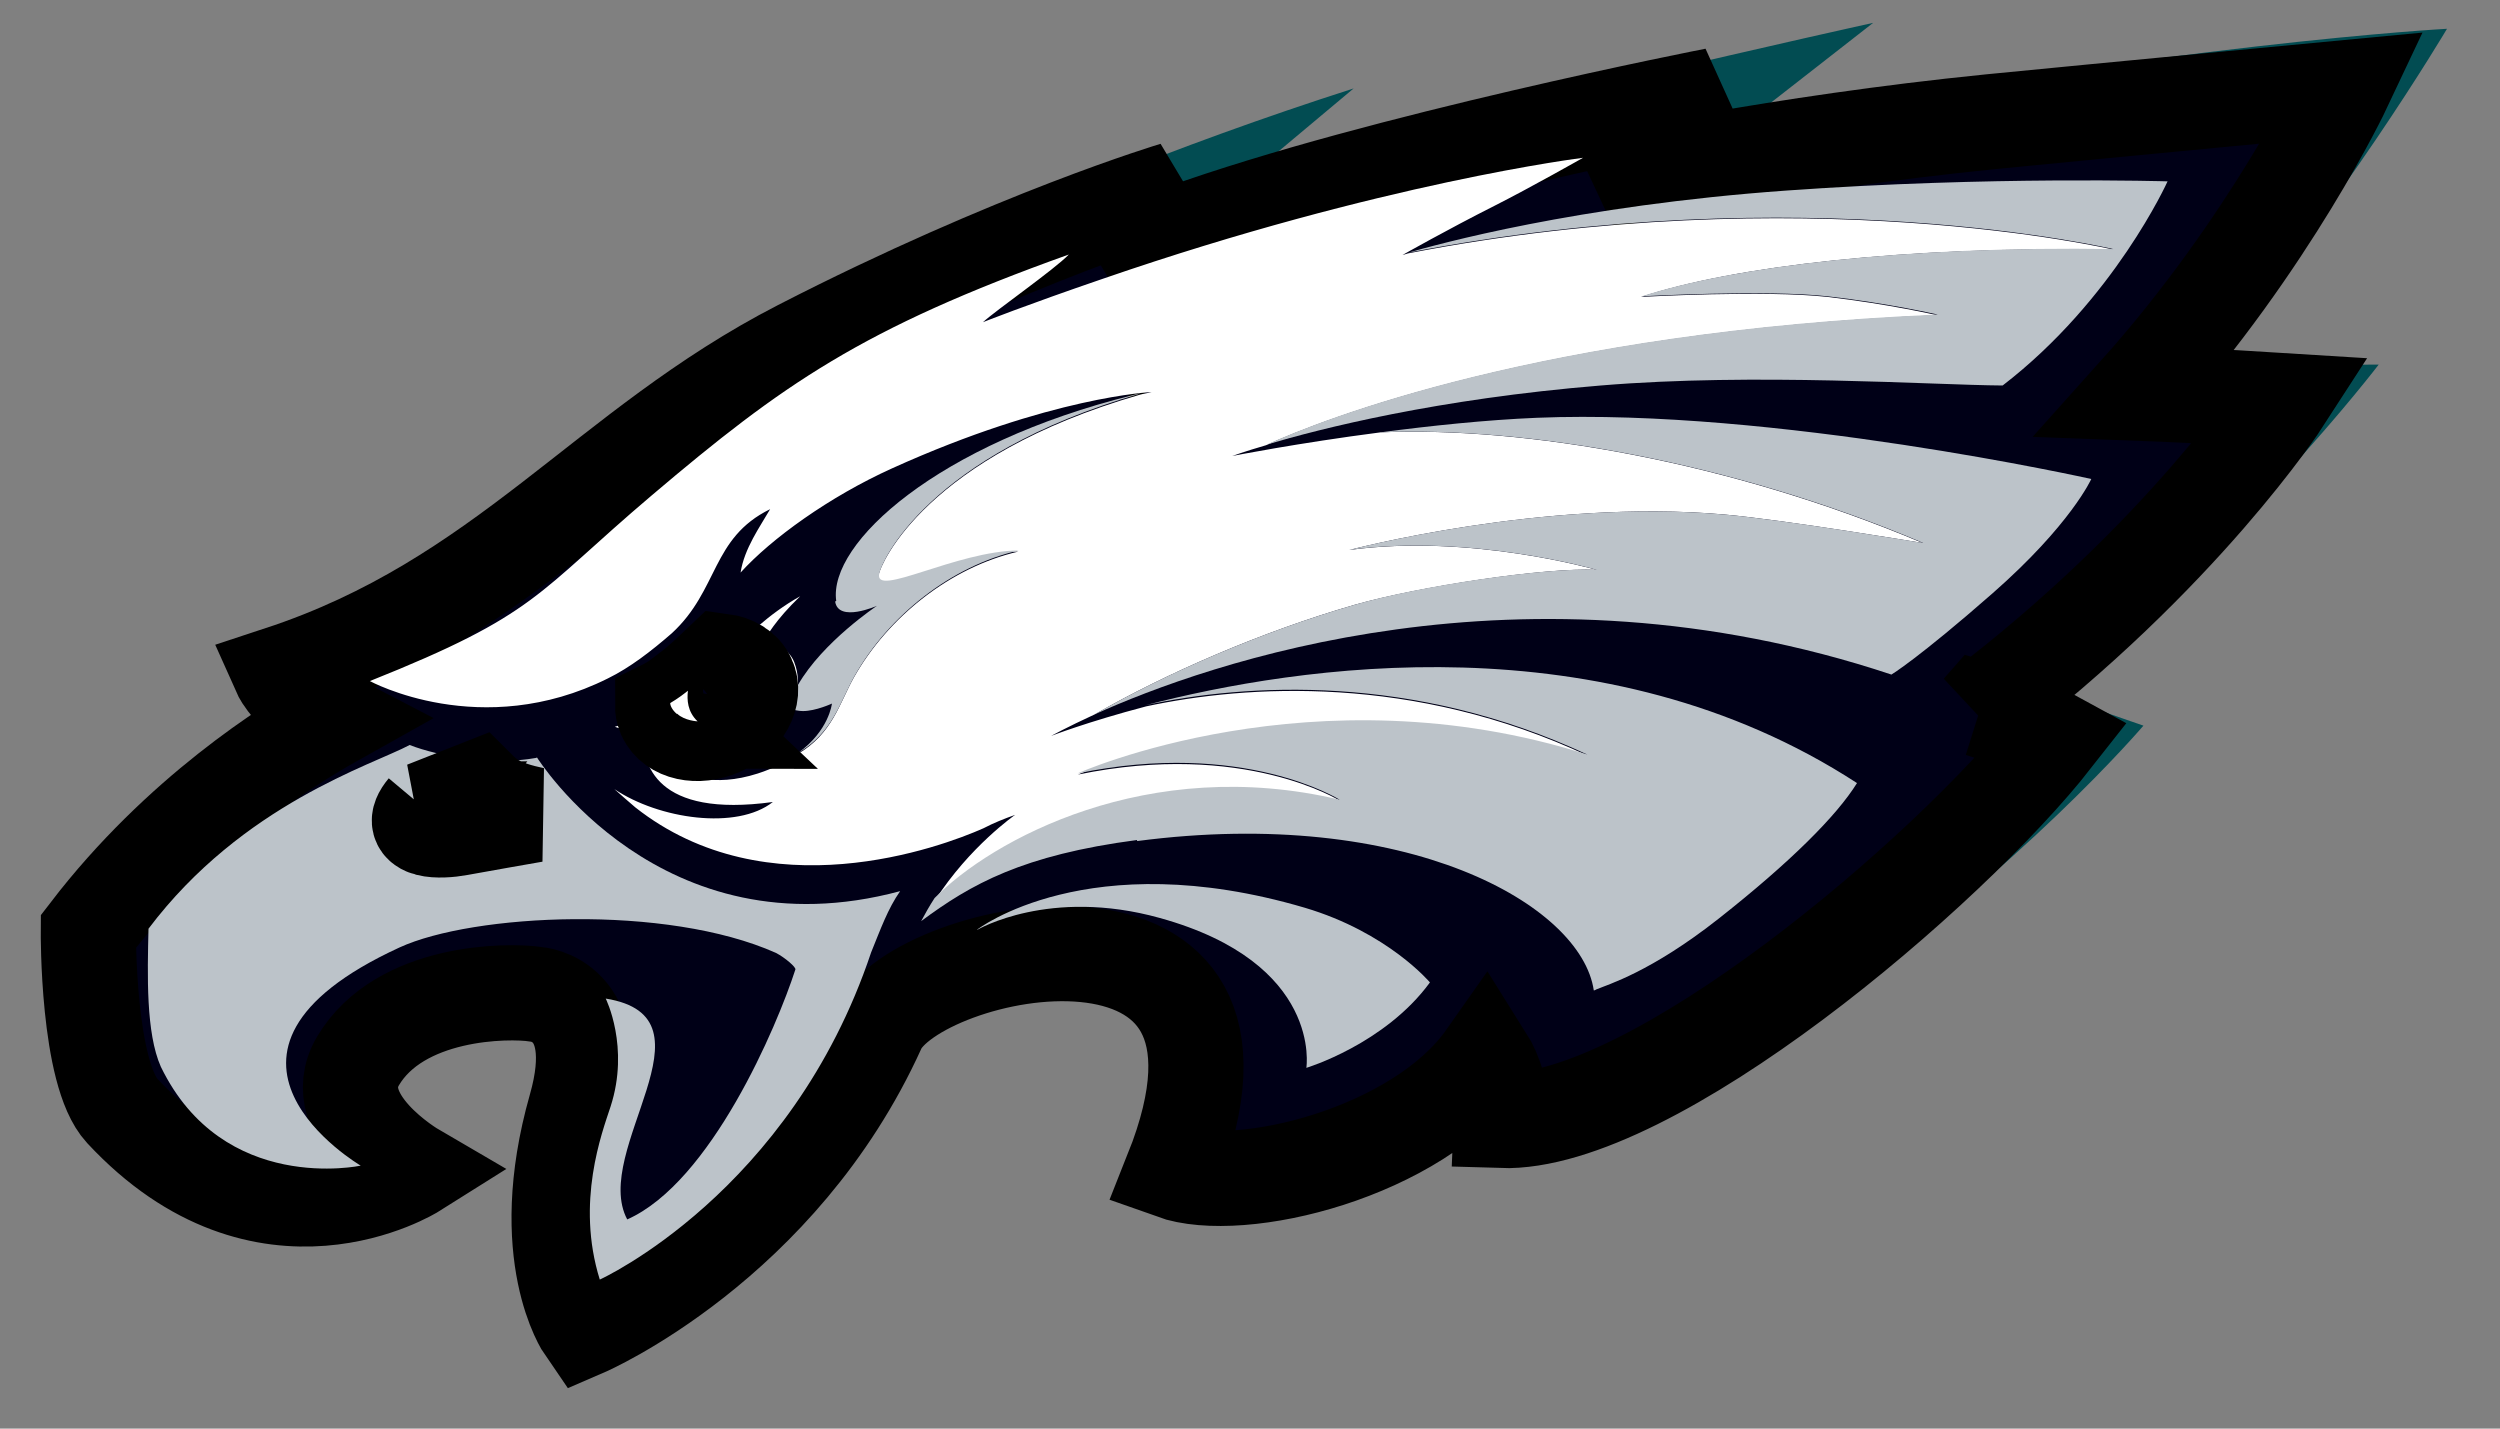 <svg width="35" height="20" viewBox="0 0 35 20" fill="none" xmlns="http://www.w3.org/2000/svg">
<rect x="0" y="0" width="35" height="20" fill="#808080" stroke="none"/>
<g id="Group">
<g id="PHILADEPLPHIA_EAGLES">
<g id="Group_2">
<path id="Vector" d="M18.951 1.238L17.416 2.524C20.267 1.629 26.224 0.32 26.224 0.32L24.374 1.764C30.459 0.606 34.258 0.403 34.258 0.403C34.258 0.403 32.731 2.983 30.85 5.104C31.648 5.119 33.302 5.104 33.302 5.104C33.302 5.104 31.354 7.662 28.676 9.715C28.94 9.783 30.008 10.159 30.008 10.159C30.008 10.159 28.308 12.16 25.517 14.093C21.959 16.567 20.56 16.064 20.56 16.064C20.56 16.064 20.605 15.958 20.62 15.785C20.628 15.687 20.62 15.605 20.62 15.597C17.867 17.658 15.874 16.635 15.874 16.635C15.874 16.635 17.048 14.507 15.686 13.897C14.633 13.423 12.851 14.13 12.662 14.597C12.459 15.101 11.602 16.477 10.812 17.244C9.451 18.583 8.052 19.11 8.052 19.11C8.052 19.11 6.953 18.049 7.675 15.379C7.833 14.8 7.743 14.552 7.691 14.446C7.525 14.123 5.945 14.281 5.479 15.093C5.148 15.672 6.615 16.357 6.615 16.357C6.615 16.357 5.818 17.056 4.554 17.169C3.757 17.244 2.561 17.056 1.425 15.815C0.74 15.108 0.831 12.904 0.831 12.904C0.831 12.904 1.944 11.317 3.907 10.061C3.576 9.79 3.35 9.369 3.305 9.204C7.104 8.053 7.848 5.902 12.219 3.893C14.257 2.96 16.393 2.058 18.951 1.238Z" fill="#024C52"/>
<path id="Vector_2" d="M27.721 9.933C27.864 9.978 28.443 10.159 28.759 10.332C27.285 12.212 23.118 15.755 21.019 15.687C21.034 15.334 20.936 15.025 20.794 14.8C19.853 16.139 17.371 16.748 16.408 16.402C18.108 12.137 12.82 13.235 12.294 14.401C10.925 17.425 8.187 18.606 8.187 18.606C8.187 18.606 7.472 17.575 8.059 15.507C8.495 13.98 7.503 13.92 7.503 13.92C7.111 13.86 5.6 13.867 5.013 14.852C4.539 15.65 5.803 16.387 5.803 16.387C5.803 16.387 3.712 17.703 1.711 15.552C1.222 15.025 1.237 13.04 1.237 13.04C2.501 11.393 4.035 10.43 4.667 10.076C4.073 9.768 3.922 9.429 3.922 9.429C7.051 8.399 8.473 6.263 11.196 4.864C14.197 3.322 16.439 2.652 16.439 2.652L15.521 3.577C15.521 3.577 16.228 3.367 16.536 3.254C19.342 2.246 24.005 1.336 24.005 1.336L22.448 2.539C22.448 2.539 24.87 2.005 27.872 1.704C29.474 1.546 32.813 1.23 32.813 1.23C32.813 1.23 31.791 3.397 29.902 5.503C30.895 5.54 31.963 5.608 31.963 5.608C31.963 5.608 30.564 7.774 27.714 9.941L27.721 9.933Z" fill="#000017" stroke="black" stroke-width="1.333"/>
<path id="Vector_3" d="M15.964 5.518C15.927 5.525 15.897 5.533 15.859 5.54C15.889 5.54 15.919 5.525 15.95 5.518C15.95 5.518 15.95 5.518 15.957 5.518H15.964Z" fill="#000017" stroke="black" stroke-width="1.333"/>
<path id="Vector_4" d="M15.844 5.549C15.844 5.549 15.852 5.549 15.86 5.549C15.86 5.549 15.852 5.549 15.844 5.549Z" fill="#000017" stroke="black" stroke-width="1.333"/>
<path id="Vector_5" d="M18.763 11.213C18.763 11.213 17.416 10.363 15.092 10.844C15.092 10.844 18.394 9.355 22.23 10.581C19.786 9.437 17.446 9.588 16.047 9.889C15.22 10.107 14.716 10.303 14.716 10.303C14.716 10.303 14.934 10.182 15.325 10.002C16.318 9.43 17.665 8.843 18.966 8.467C19.868 8.211 21.643 7.941 22.351 7.978C22.351 7.978 20.583 7.467 18.89 7.7C18.89 7.7 21.613 6.978 24.141 7.203C24.991 7.279 26.916 7.602 26.916 7.602C24.216 6.459 21.343 5.97 19.327 6.053C18.168 6.203 17.251 6.384 17.251 6.384C17.251 6.384 17.416 6.323 17.725 6.233C18.484 5.887 21.591 4.646 27.119 4.413C27.119 4.413 26.435 4.255 25.585 4.157C24.712 4.059 22.975 4.157 22.975 4.157C24.276 3.728 26.676 3.443 29.587 3.495C29.587 3.495 25.239 2.472 19.71 3.548C19.665 3.563 19.635 3.57 19.635 3.57C19.635 3.57 20.244 3.224 20.929 2.878C21.433 2.623 22.163 2.209 22.163 2.209C22.163 2.209 19.349 2.555 15.445 3.901C14.347 4.277 13.761 4.511 13.761 4.511C13.941 4.345 14.761 3.774 14.964 3.563C12.061 4.601 10.955 5.383 9.127 6.933C7.495 8.317 7.533 8.595 5.178 9.535C5.178 9.535 6.735 10.385 8.51 9.498C8.819 9.347 9.12 9.114 9.405 8.866C10.067 8.257 9.955 7.534 10.782 7.128C10.639 7.376 10.421 7.677 10.368 8.016C10.797 7.542 11.609 6.955 12.489 6.557C14.716 5.549 16.122 5.489 16.122 5.489C16.07 5.504 16.01 5.511 15.957 5.526C12.971 6.391 12.332 7.888 12.301 8.046C12.234 8.392 13.377 7.73 14.257 7.722C13.309 7.941 12.437 8.633 11.955 9.483C11.752 9.844 11.655 10.272 11.166 10.558C11.023 10.656 10.842 10.754 10.609 10.829C9.977 11.032 9.578 10.852 9.451 10.739C9.375 10.671 9.33 10.573 9.33 10.573C9.609 10.686 10.015 10.664 10.398 10.476C10.684 10.34 10.902 10.137 11.038 9.926C11.113 9.814 11.241 9.588 11.12 9.272C11.06 9.114 10.895 9.009 10.707 8.956C10.722 8.926 10.85 8.685 11.203 8.347C10.744 8.603 10.428 8.941 10.263 9.091C10.459 9.137 10.624 9.249 10.707 9.422C10.865 9.761 10.632 10.197 10.195 10.4C9.751 10.603 9.27 10.483 9.12 10.145C9.097 10.099 9.09 10.054 9.082 10.009C9.059 10.017 9.037 10.032 9.014 10.039C8.879 10.092 8.608 10.175 8.608 10.175C8.729 10.22 8.894 10.25 8.999 10.242C8.984 10.701 9.18 11.453 10.82 11.228C10.316 11.626 9.225 11.468 8.601 11.047C8.683 11.122 8.781 11.205 8.894 11.303C10.744 12.762 13.174 11.86 13.768 11.596C13.911 11.521 14.062 11.461 14.212 11.408C14.212 11.408 13.573 11.852 13.091 12.604C13.889 11.792 16.077 10.588 18.763 11.228V11.213Z" fill="white"/>
<path id="Vector_6" d="M11.692 8.421C11.737 8.722 12.278 8.481 12.278 8.481C12.278 8.481 11.519 8.985 11.173 9.587C11.173 9.624 11.158 9.752 11.045 9.918C11.113 9.94 11.18 9.955 11.241 9.955C11.421 9.955 11.647 9.85 11.647 9.85C11.647 9.85 11.609 10.226 11.173 10.542C11.662 10.256 11.759 9.827 11.963 9.466C12.444 8.616 13.316 7.924 14.264 7.706C13.384 7.714 12.233 8.376 12.309 8.03C12.339 7.872 12.978 6.375 15.964 5.51C15.934 5.51 15.859 5.532 15.859 5.532C13.136 6.209 11.594 7.601 11.707 8.413L11.692 8.421Z" fill="#BCC3C9"/>
<path id="Vector_7" d="M10.473 9.498C10.586 9.738 10.413 10.054 10.09 10.197C9.766 10.34 9.42 10.265 9.307 10.024C9.292 9.987 9.285 9.949 9.277 9.911C9.217 9.949 9.15 9.979 9.089 10.002C9.089 10.047 9.112 10.092 9.127 10.137C9.285 10.476 9.766 10.596 10.203 10.393C10.639 10.19 10.872 9.753 10.714 9.415C10.631 9.242 10.473 9.129 10.27 9.084C10.218 9.137 10.158 9.197 10.097 9.257C10.263 9.28 10.406 9.362 10.466 9.498H10.473Z" fill="#024C52"/>
<path id="Vector_8" d="M10.09 10.196C10.414 10.053 10.587 9.737 10.474 9.497C10.414 9.361 10.271 9.278 10.105 9.256C9.97 9.384 9.819 9.534 9.639 9.67C9.616 9.797 9.631 9.963 9.774 10.098C9.774 10.098 9.594 10.098 9.488 9.993C9.428 9.94 9.406 9.873 9.398 9.843C9.361 9.865 9.323 9.888 9.278 9.91C9.278 9.948 9.293 9.985 9.308 10.023C9.421 10.264 9.767 10.339 10.09 10.196Z" fill="#000017" stroke="black" stroke-width="1.333"/>
<path id="Vector_9" d="M9.481 9.993C9.586 10.091 9.766 10.099 9.766 10.099C9.624 9.963 9.616 9.798 9.631 9.67C9.556 9.73 9.473 9.79 9.383 9.843C9.383 9.881 9.413 9.941 9.473 9.993H9.481Z" fill="white"/>
<path id="Vector_10" d="M26.916 7.601C26.916 7.601 24.991 7.278 24.141 7.203C21.606 6.977 18.89 7.699 18.89 7.699C20.583 7.466 22.351 7.977 22.351 7.977C21.643 7.94 19.868 8.203 18.966 8.466C17.665 8.842 16.318 9.429 15.325 10.001C16.89 9.294 21.305 7.722 26.48 9.444C26.48 9.444 26.856 9.218 27.894 8.308C28.992 7.345 29.278 6.706 29.278 6.706C29.278 6.706 24.833 5.713 21.516 5.849C20.801 5.879 20.026 5.961 19.334 6.052C21.35 5.969 24.224 6.458 26.924 7.601H26.916Z" fill="#BCC3C9"/>
<path id="Vector_11" d="M15.919 11.775C19.703 11.279 22.14 12.671 22.313 13.866C22.313 13.866 22.328 13.866 22.35 13.851C22.508 13.784 23.11 13.611 24.065 12.858C25.066 12.069 25.713 11.422 25.998 10.963C22.448 8.654 18.161 9.323 16.04 9.872C17.439 9.571 19.778 9.421 22.223 10.564C18.394 9.346 15.084 10.828 15.084 10.828C17.409 10.346 18.755 11.196 18.755 11.196C16.07 10.557 13.881 11.76 13.084 12.573C13.016 12.678 12.956 12.783 12.896 12.896C13.595 12.377 14.317 11.971 15.919 11.76V11.775Z" fill="#BCC3C9"/>
<path id="Vector_12" d="M29.594 3.487C26.675 3.442 24.283 3.727 22.982 4.149C22.982 4.149 24.727 4.051 25.592 4.149C26.442 4.246 27.127 4.404 27.127 4.404C21.591 4.638 18.492 5.879 17.732 6.225C18.492 5.999 20.116 5.585 22.41 5.397C24.569 5.217 27.036 5.39 28.037 5.397C29.601 4.194 30.346 2.539 30.346 2.539C30.346 2.539 27.864 2.464 25.021 2.667C22.064 2.877 20.101 3.427 19.71 3.539C25.239 2.464 29.586 3.487 29.586 3.487H29.594Z" fill="#BCC3C9"/>
<path id="Vector_13" d="M13.685 13.016C13.685 13.016 14.693 12.422 16.235 12.851C18.522 13.483 18.289 14.95 18.289 14.95C18.289 14.95 19.387 14.619 20.019 13.754C20.019 13.754 19.432 13.054 18.266 12.708C15.227 11.813 13.678 13.016 13.678 13.016H13.685Z" fill="#BCC3C9"/>
<path id="Vector_14" d="M7.51 10.61C6.893 10.723 6.141 10.588 5.735 10.43C5.216 10.708 3.395 11.257 2.079 13.002C2.064 13.642 2.041 14.461 2.252 14.935C3.124 16.733 5.05 16.319 5.05 16.319C5.05 16.319 2.372 14.747 5.592 13.265C6.622 12.791 9.33 12.656 10.864 13.341C10.992 13.408 11.15 13.544 11.135 13.574C10.88 14.364 9.954 16.552 8.781 17.072C8.269 16.109 10.112 14.243 8.48 13.98C8.48 13.98 8.819 14.657 8.548 15.492C8.427 15.86 8.059 16.831 8.397 17.914C8.397 17.914 11.068 16.703 12.196 13.333C12.331 13.002 12.429 12.724 12.602 12.476C9.247 13.378 7.517 10.603 7.517 10.603L7.51 10.61ZM6.419 11.596C6.178 11.641 5.674 11.656 5.953 11.325C5.953 11.325 6.269 11.197 6.697 11.031C6.855 11.189 7.021 11.31 7.487 11.408C7.487 11.408 6.622 11.558 6.427 11.596H6.419Z" fill="#BCC3C9"/>
<path id="Vector_15" d="M5.953 11.325C5.675 11.656 6.179 11.64 6.419 11.595C6.615 11.558 7.48 11.407 7.48 11.407C7.014 11.31 6.848 11.189 6.69 11.031C6.269 11.197 5.946 11.325 5.946 11.325H5.953Z" fill="#000017" stroke="black" stroke-width="1.333"/>
</g>
</g>
</g>
</svg>
